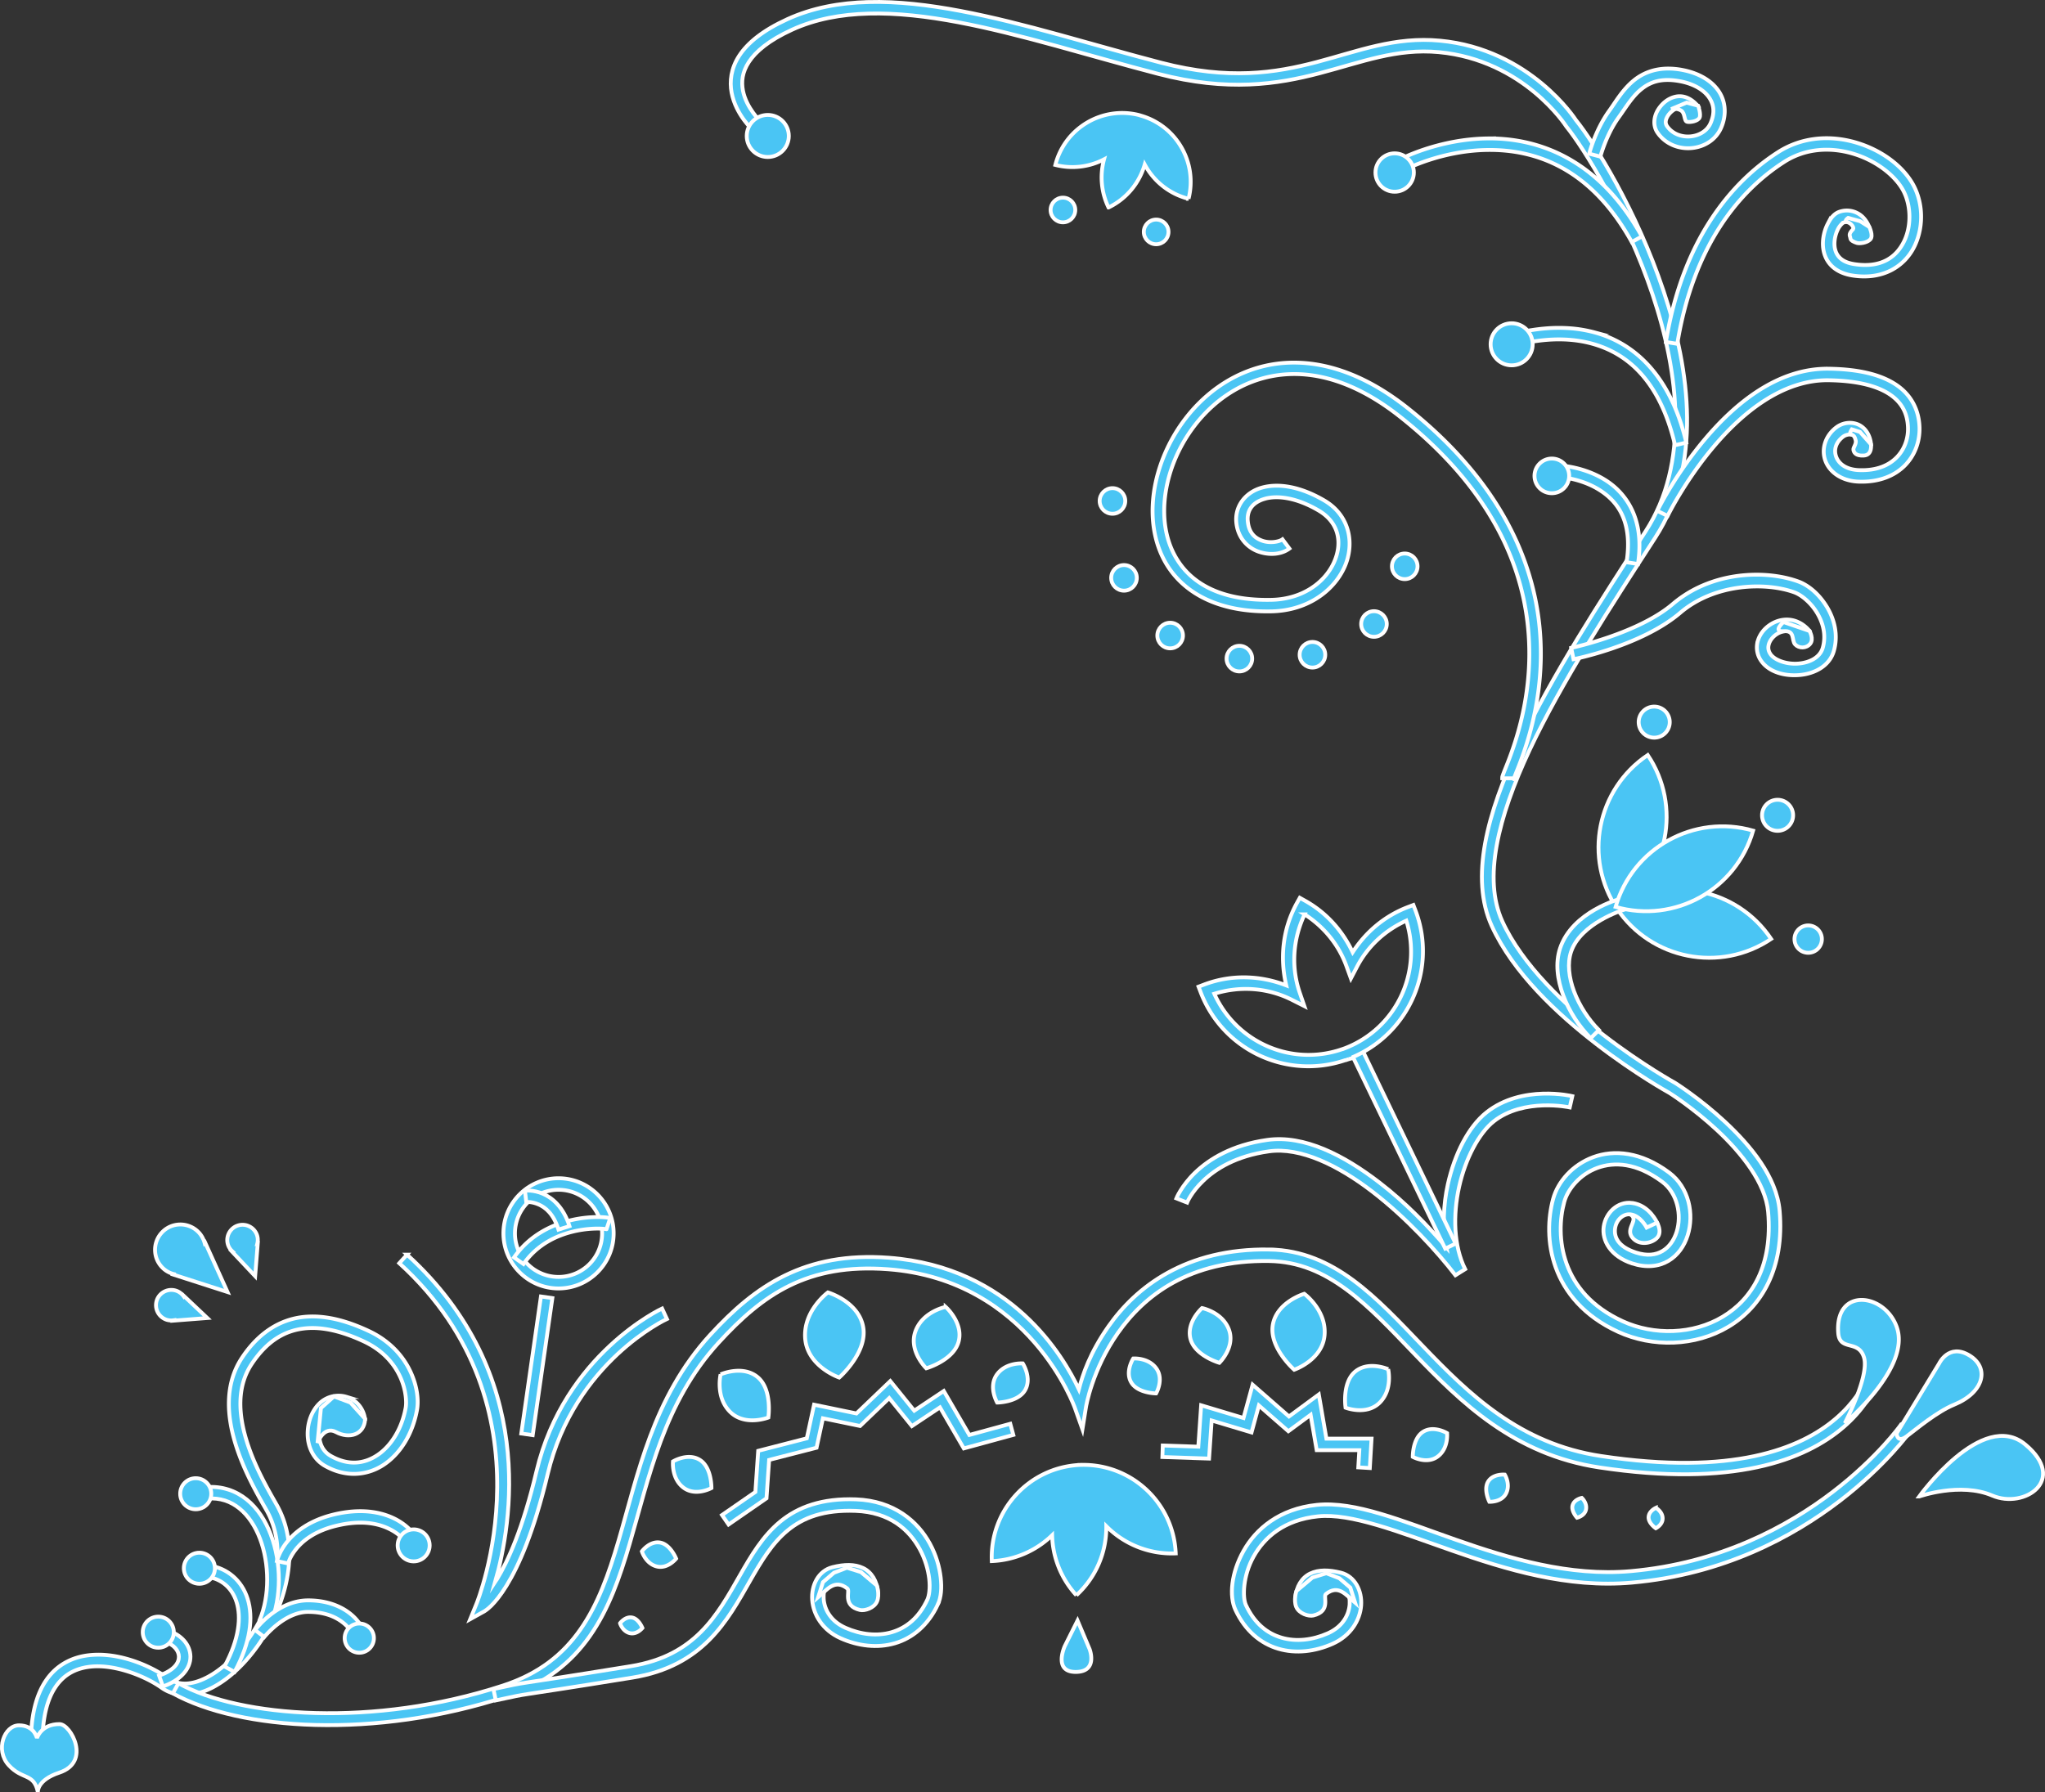 <svg xml:space="preserve" xmlns="http://www.w3.org/2000/svg" viewBox="0 0 531.763 466.123"><rect x="0" y="0" width="531.763" height="466.123" fill="#333333" stroke="none"/><g id="br" style="fill:#4ac5f4;stroke:#fff"><g style="fill:#4ac5f4;stroke:#fff" transform="translate(-657.265 -191.549)"><path class="st1" d="M699.56 521.28c-2.6-2.54-2.64-6.71-.1-9.31 2.54-2.6 6.71-2.64 9.31-.1.86.84 1.41 1.87 1.71 2.95l.13-.13 5.82 12.87-14.01-4.51.13-.13a6.29 6.29 0 0 1-2.99-1.64zm16.97-6.09c-.63-2.1.56-4.32 2.66-4.95 2.1-.63 4.32.56 4.95 2.66.21.7.2 1.4.04 2.06l.11-.03-.68 8.5-6.09-6.47.11-.03c-.49-.46-.89-1.04-1.1-1.74zm-16.22 19.48a3.99 3.99 0 0 1-2.19-5.18 3.986 3.986 0 0 1 5.18-2.19c.67.27 1.22.72 1.63 1.26l.04-.1 6.2 5.86-8.86.69.04-.1c-.67.1-1.37.04-2.04-.24z" style="fill:#4ac5f4;stroke:#fff"/><path
  style="color:#000;fill:#4ac5f4;stroke:#fff;stroke-miterlimit:10;-inkscape-stroke:none"
  d="M740.322 533.984a22.859 22.859 0 0 0-4.334.08c-5.761.673-11.312 3.85-15.777 10.555-4.62 6.932-3.935 15.215-1.7 22.477 2.237 7.261 6.056 13.692 8.065 17.234h-.002c5.662 9.992 2.3 23.224-4.265 32.815-3.283 4.795-7.347 8.627-11.221 10.628-3.874 2.002-7.323 2.217-10.139.215-4.814-3.422-13.405-7.074-21.29-5.877-3.944.599-7.722 2.537-10.352 6.348-2.631 3.811-4.117 9.367-3.996 17.174l3-.047c-.115-7.403 1.312-12.303 3.464-15.422 2.153-3.119 5.028-4.584 8.332-5.086 6.61-1.003 14.888 2.356 19.104 5.354 3.88 2.758 8.766 2.325 13.254.008 4.487-2.318 8.81-6.476 12.318-11.602 7.018-10.252 10.86-24.59 4.403-35.988-2.042-3.598-5.708-9.82-7.807-16.637-2.1-6.816-2.6-14.034 1.33-19.932 4.085-6.134 8.694-8.662 13.627-9.238 4.933-.575 10.296.917 15.5 3.346 5.026 2.346 7.87 5.796 9.432 9.125 1.56 3.328 1.762 6.614 1.486 8.139-.988 5.439-3.764 9.891-7.28 12.267-3.515 2.376-7.683 2.841-12.24.238-2.071-1.183-2.942-3.274-2.974-5.59-.032-2.315.925-4.716 2.193-5.92a4.13 4.13 0 0 1 4.063-.953c1.342.415 2.42 1.424 2.689 3.29l2.969-.428c-.422-2.934-2.426-5.002-4.772-5.727a7.139 7.139 0 0 0-7.013 1.64l-.002.003c-2.072 1.967-3.17 5.035-3.127 8.137.043 3.102 1.377 6.376 4.486 8.152 5.423 3.097 11.074 2.573 15.408-.356s7.44-8.098 8.551-14.218c.434-2.396.101-6.059-1.723-9.948-1.824-3.888-5.215-7.926-10.879-10.57-4.114-1.92-8.443-3.366-12.78-3.685z"/><path
  class="st1"
  d="M667.11 657.57s-.27-3.09 5.58-5.02c8.39-2.77 2.97-12.59.09-12.62-4.81-.06-5.91 3.65-5.91 3.65s-.65-3.33-4.66-3.33c-3.86 0-6.27 6.42-2.7 10.34 3.56 3.93 6.56 1.99 7.6 6.98zm85.1-97.02c-.18 4.19-4.19 5.26-7.57 3.43-3.23-1.74-4.81 2.85-4.81 2.85l.89-9.09 3.39-3.03 4.28 1.6z"
  style="fill:#4ac5f4;stroke:#fff"/><path
  style="color:#000;fill:#4ac5f4;stroke:#fff;stroke-miterlimit:10;-inkscape-stroke:none"
  d="m710.89 578.295.239 2.99c3.377-.268 6.108.715 8.4 2.567 2.292 1.85 4.113 4.62 5.348 7.873 2.47 6.506 2.508 14.894-.041 20.986l2.768 1.158c2.92-6.978 2.838-15.936.078-23.209-1.38-3.636-3.45-6.866-6.268-9.142-2.818-2.277-6.416-3.55-10.523-3.223zm1.061 20.443-.463 2.963c3.269.512 6.087 2.68 7.297 6.518 1.21 3.837.754 9.477-3.154 16.718l2.639 1.426c4.171-7.729 4.902-14.208 3.376-19.047-1.525-4.838-5.363-7.9-9.695-8.578zm-10.972 16.912-.838 2.88c2.352.685 3.622 2.33 3.642 3.863.02 1.533-1.107 3.502-5.15 4.921l.994 2.83c4.757-1.67 7.196-4.69 7.156-7.79-.04-3.1-2.457-5.729-5.804-6.704z"/><circle
  class="st1" cx="708.16" cy="580.02" r="4.04" style="fill:#4ac5f4;stroke:#fff"/><circle class="st1" cx="709.11"
                                                                                      cy="599.39" r="4.04"
                                                                                      style="fill:#4ac5f4;stroke:#fff"/><circle
  class="st1" cx="698.42" cy="616.02" r="4.04" style="fill:#4ac5f4;stroke:#fff"/><path
  style="color:#000;fill:#4ac5f4;stroke:#fff;stroke-miterlimit:10;-inkscape-stroke:none"
  d="M748.863 584.637a31.03 31.03 0 0 0-4.941.816c-6.181 1.518-9.89 4.459-11.992 7.065-2.103 2.605-2.655 5-2.655 5l2.93.644s.334-1.625 2.059-3.762c1.724-2.136 4.784-4.66 10.373-6.033h.002c6.475-1.592 10.823-.616 13.59.674 2.766 1.29 3.857 2.803 3.857 2.803l2.408-1.787s-1.645-2.172-4.998-3.735c-2.515-1.172-6.045-2.052-10.633-1.685zM737.38 607.75c-8.146 0-13.782 7.72-13.782 7.72l2.384 1.82s5.246-6.54 11.399-6.54c4.327 0 7.065 1.302 8.765 2.557 1.701 1.254 2.276 2.357 2.276 2.357l2.637-1.43s-.97-1.746-3.131-3.341c-2.162-1.596-5.605-3.143-10.547-3.143z"/><path
  style="color:#000;fill:#4ac5f4;stroke:#fff;stroke-miterlimit:10;-inkscape-stroke:none"
  d="M987.395 516.5c-21.853-.363-34.724 9.786-41.885 19.977-4.864 6.92-6.719 12.608-7.707 16.37-3.958-8.427-17.521-31.811-49.41-34.202-21.825-1.633-34.69 7.201-46.489 20.082-14.903 16.283-18.754 36.313-23.806 53.53-2.526 8.61-5.348 16.516-9.864 22.987-4.516 6.472-10.685 11.56-20.218 14.67h-.002c-33.508 10.935-68.27 8.29-84.348-.598l-1.451 2.627c17.422 9.632 52.518 11.988 86.73.823 10.097-3.295 16.914-8.877 21.748-15.805 4.835-6.928 7.726-15.15 10.282-23.86 5.11-17.416 8.895-36.78 23.14-52.347l.002-.002c11.54-12.598 23.097-20.683 44.051-19.115 36.864 2.764 48.598 36.076 48.598 36.076l1.964 5.527.93-5.793s1.562-9.654 8.303-19.246c6.74-9.592 18.465-19.048 39.383-18.701 7.666.126 13.996 2.974 20.007 7.404 6.012 4.43 11.644 10.453 17.682 16.735 12.076 12.563 25.892 26.204 48.133 29.545 34.67 5.21 53.441-1.85 63.473-10.49 10.03-8.641 11.191-18.872 11.191-18.872l-2.982-.324s-.922 8.96-10.168 16.924c-9.247 7.964-26.948 14.924-61.069 9.795-21.238-3.19-34.38-16.135-46.416-28.656-6.018-6.261-11.73-12.405-18.064-17.073-6.334-4.667-13.35-7.85-21.738-7.988z"/><path
  class="st1"
  d="M962.99 595.53c-7.02.29-13.46-2.45-18.05-7.07.07 6.58-2.55 13.17-7.78 17.97a23.923 23.923 0 0 1-6.31-15.62 23.937 23.937 0 0 1-15.69 6.73c-.55-13.2 9.65-24.35 22.81-25.01v-.01c.03 0 .17-.01.2-.01h.4c.02-.01.07-.02.08 0 12.96-.18 23.79 9.99 24.34 23.02zM937.46 613l3.13 7.42s2.31 5.94-3.63 5.94c-5.94 0-2.8-6.76-2.8-6.76zm-64.91-85.34s7.98 2.35 9.17 9c1.19 6.65-6.23 13.14-6.23 13.14s-8.23-2.82-8.85-10.09c-.61-7.27 5.91-12.05 5.91-12.05zm30.62 3.77s4.67 4.13 3.36 9.03c-1.31 4.9-8.41 6.94-8.41 6.94s-4.69-4.53-2.8-9.66c1.9-5.15 7.85-6.31 7.85-6.31zm20.05 14.7s2.45 3.81.58 6.98c-1.87 3.17-7.24 3.2-7.24 3.2s-2.39-4.09-.06-7.31c2.33-3.22 6.72-2.87 6.72-2.87zm-78.58 2.85s5.7-2.53 9.61.69c3.91 3.22 2.81 10.53 2.81 10.53s-6.07 2.38-9.95-1.47c-3.88-3.85-2.47-9.75-2.47-9.75zm-12.38 22.64s3.87-2.36 6.99-.4 3.01 7.32 3.01 7.32-4.15 2.29-7.31-.13c-3.15-2.41-2.69-6.79-2.69-6.79zm-8.09 23.39s1.99-2.75 4.71-2.3c2.72.45 4.2 4.18 4.2 4.18s-2.2 2.78-5.08 2.03-3.83-3.91-3.83-3.91zm-5.68 18.69s1.3-1.79 3.08-1.5c1.78.29 2.74 2.73 2.74 2.73s-1.44 1.82-3.32 1.33-2.5-2.56-2.5-2.56zm177.93-85.68s-7.11 2.09-8.18 8.03c-1.06 5.94 5.56 11.72 5.56 11.72s7.34-2.51 7.89-9c.55-6.49-5.27-10.75-5.27-10.75zm-26.59 3.71s-4.16 3.68-3 8.05c1.17 4.37 7.5 6.19 7.5 6.19s4.19-4.04 2.5-8.62c-1.7-4.58-7-5.62-7-5.62zm-17.89 13.12s-2.19 3.4-.52 6.22c1.67 2.83 6.46 2.86 6.46 2.86s2.13-3.65.05-6.52c-2.08-2.87-5.99-2.56-5.99-2.56zm66.29 2.78s-5.08-2.26-8.57.62-2.51 9.39-2.51 9.39 5.42 2.13 8.88-1.31c3.46-3.44 2.2-8.7 2.2-8.7zm15.32 16.63s-3.45-2.1-6.23-.36c-2.78 1.75-2.69 6.53-2.69 6.53s3.7 2.04 6.52-.11c2.82-2.15 2.4-6.06 2.4-6.06zm15.01 10.79s-3.01-.3-4.32 1.78c-1.31 2.08.3 5.28.3 5.28s3.16.18 4.36-2.19c1.2-2.37-.34-4.87-.34-4.87zm20.02 6.05s-1.94.36-2.39 1.9c-.45 1.54 1.15 3.26 1.15 3.26s2.01-.46 2.34-2.17c.32-1.7-1.1-2.99-1.1-2.99zm19.26 2.59s-1.81.8-1.89 2.4c-.08 1.6 1.87 2.91 1.87 2.91s1.85-.91 1.78-2.65c-.07-1.73-1.76-2.66-1.76-2.66zm49.14-22.03s6.42-12.24 4.99-17.05c-1.43-4.81-6.36-1.51-6.71-6.42-.88-12.03 12.22-10.39 15.27-1.37 3.56 10.59-13.55 24.84-13.55 24.84zm-48.86-52.21s1.43 2.38.12 3.92-4.75 2.26-6.53 0c-1.78-2.26 1.43-4.28-.12-5.7-1.55-1.42-5.11 1.07-5.11 1.07l3.45-3.45 5.11 1.78z"
  style="fill:#4ac5f4;stroke:#fff"/><circle class="st1" cx="764.83" cy="593.45" r="4.16" style="fill:#4ac5f4;stroke:#fff"/><circle
  class="st1" cx="750.69" cy="617.57" r="3.8" style="fill:#4ac5f4;stroke:#fff"/><path
  style="color:#000;fill:#4ac5f4;stroke:#fff;stroke-miterlimit:10;-inkscape-stroke:none"
  d="M1151.514 562.125s-23.937 33.922-70.186 38.021c-15.971 1.412-31.534-3.275-45.492-8.166-13.958-4.89-26.216-10.08-36.148-9.062-9.724.997-15.864 6.247-19.065 11.967-3.201 5.72-3.79 11.733-2.103 15.35 2.536 5.444 6.601 8.768 11.162 10.103 4.56 1.335 9.55.734 14.097-1.287 4.756-2.111 7.148-6.19 7.424-9.99.277-3.802-1.612-7.594-5.289-8.516-3.04-.757-5.752-.841-7.96.225-2.21 1.065-3.604 3.362-3.876 6.324l2.988.273c.209-2.268.953-3.298 2.19-3.894 1.236-.597 3.272-.68 5.932-.018 2.023.508 3.224 2.655 3.025 5.387-.199 2.731-1.846 5.778-5.65 7.467-4.003 1.779-8.279 2.248-12.036 1.148-3.756-1.1-7.061-3.716-9.285-8.49-.924-1.983-.796-7.617 2.002-12.617 2.799-5 7.944-9.545 16.75-10.448 8.598-.881 20.805 3.989 34.852 8.91 14.047 4.922 30.03 9.8 46.748 8.323 47.61-4.22 72.373-39.28 72.373-39.28z"/><path
  class="st1"
  d="M1009.64 608.36c-2.32-1.96-4.3-4.86-7.6-2.26-.83.65 1.43 4.46-3.27 5.58-1.21.29-3.74-.48-4.46-2.26-.71-1.78.06-4.1.06-4.1l4.16-3.5 3.62-1.13 3.39 1.31 2.85 2.44z"
  style="fill:#4ac5f4;stroke:#fff"/><path
  style="color:#000;fill:#4ac5f4;stroke:#fff;stroke-miterlimit:10;-inkscape-stroke:none"
  d="M879.877 581.48c-8.89-.338-15.1 1.982-19.703 5.762-4.603 3.78-7.592 8.888-10.537 14.047-2.945 5.16-5.848 10.388-10.08 14.633-4.233 4.244-9.767 7.565-18.278 8.947-35.159 5.698-24.564 3.576-35.713 5.953l.627 2.936c11.172-2.383.386-.226 35.567-5.928 9.069-1.473 15.308-5.164 19.922-9.79 4.614-4.628 7.63-10.131 10.56-15.265 2.93-5.133 5.773-9.878 9.836-13.214 4.063-3.337 9.355-5.4 17.686-5.082 8.808.335 13.89 4.837 16.68 9.978 1.394 2.57 2.174 5.307 2.447 7.686.272 2.378-.016 4.418-.471 5.394-2.224 4.775-5.526 7.39-9.281 8.49-3.756 1.1-8.033.631-12.041-1.148-3.805-1.689-5.45-4.736-5.649-7.467-.198-2.73 1.002-4.878 3.024-5.387 2.66-.662 4.697-.579 5.933.018 1.237.597 1.982 1.626 2.19 3.895l2.988-.276c-.272-2.961-1.666-5.256-3.875-6.322-2.209-1.066-4.921-.982-7.96-.225h-.005c-3.677.923-5.563 4.715-5.287 8.516.276 3.801 2.668 7.879 7.424 9.99 4.551 2.02 9.542 2.62 14.101 1.285 4.56-1.335 8.622-4.658 11.159-10.103h-.002c.85-1.824 1.048-4.244.732-7.002-.316-2.759-1.197-5.837-2.791-8.776-3.188-5.876-9.391-11.17-19.203-11.545z"/><path
  class="st1"
  d="M870.01 606.93c2.32-1.96 4.3-4.86 7.6-2.26.83.65-1.43 4.46 3.27 5.58 1.21.29 3.74-.48 4.46-2.26.71-1.78-.06-4.1-.06-4.1l-4.16-3.5-3.62-1.13-3.39 1.31-2.85 2.44zm291.48-60.77s2.5-5.35 7.84-2.14c5.35 3.21 3.92 9.62-3.92 12.83-4.41 1.8-9.76 6.27-12.3 8.2-2.6 1.98-2.67-.71-2.67-.71zm-5.17 34.57s16.4-22.81 27.56-13.54c11.17 9.27-.24 16.87-8.55 13.31-8.32-3.57-19.01.23-19.01.23z"
  style="fill:#4ac5f4;stroke:#fff"/><path
  style="color:#000;fill:#4ac5f4;stroke:#fff;stroke-miterlimit:10;-inkscape-stroke:none"
  d="m982.984 551.654-2.367 8.666-11.015-3.306-.739 10.767-9.242-.31-.101 2.998 12.138.408.68-9.91 10.363 3.111 1.914-7.012 7.664 6.696 5.785-4.264 1.582 9.191h11.083l-.266 4.471 2.994.18.455-7.65h-11.738l-1.979-11.489-7.756 5.717zm-94.213-.935-8.798 8.422-11.024-2.282-1.898 8.748-12.633 3.25-.734 10.7-8.676 6 1.705 2.466 9.863-6.82.686-9.98 12.328-3.17 1.66-7.653 9.658 1.998 7.582-7.257 5.895 7.285 7.299-4.864 6.199 10.668 12.873-3.513-.791-2.895-10.647 2.907-6.642-11.432-7.68 5.117zM763.11 517.84l-2.018 2.22c41.135 37.389 20.06 88.622 20.06 88.622l-1.619 3.955 3.735-2.076s.776-.456 1.78-1.461c1.006-1.006 2.368-2.629 3.936-5.182 3.138-5.107 7.104-13.926 10.696-29.01 6.969-29.264 31.01-40.336 31.01-40.336l-1.258-2.724s-25.38 11.749-32.67 42.365c-3.538 14.856-7.414 23.381-10.334 28.135-.154.25-.22.257-.367.486 4.184-14.678 11.265-53.894-22.952-84.994z"/><path
  style="color:#000;fill:#4ac5f4;stroke:#fff;stroke-miterlimit:10;-inkscape-stroke:none"
  d="M802.5 497.97c-7.896 0-14.33 6.434-14.33 14.33 0 7.897 6.434 14.33 14.33 14.33s14.33-6.433 14.33-14.33c0-7.896-6.434-14.33-14.33-14.33zm0 3c6.275 0 11.33 5.056 11.33 11.33 0 6.276-5.055 11.33-11.33 11.33a11.307 11.307 0 0 1-11.33-11.33c0-6.274 5.055-11.33 11.33-11.33z"/><path
  style="color:#000;fill:#4ac5f4;stroke:#fff;stroke-miterlimit:10;-inkscape-stroke:none"
  d="M812.254 508.064a30.782 30.782 0 0 0-6.473.807c-4.937 1.156-10.785 3.852-14.851 9.692l2.46 1.714c3.545-5.09 8.627-7.445 13.075-8.486a27.92 27.92 0 0 1 5.836-.728c.78-.012 1.437.016 1.92.058.482.042.867.14.752.102l.955-2.844c-.473-.159-.847-.194-1.448-.246-.6-.053-1.35-.082-2.226-.069z"/><path
  style="color:#000;fill:#4ac5f4;stroke:#fff;stroke-miterlimit:10;-inkscape-stroke:none"
  d="m793.766 501.18.347 2.98s1.37-.167 3.155.602c1.785.769 3.91 2.4 5.222 6.56l2.86-.904c-1.537-4.87-4.403-7.339-6.895-8.412-2.492-1.074-4.69-.826-4.69-.826zm4.16 27.537-5.112 35.64 2.971.426 5.11-35.64z"/></g><g
  style="fill:#4ac5f4;stroke:#fff" transform="translate(-657.265 -191.549)"><path style="color:#000;fill:#4ac5f4;stroke:#fff;stroke-miterlimit:10;-inkscape-stroke:none" d="M883.107 192.074c-7.56.194-14.658 1.518-21.12 4.47-6.408 2.928-10.313 6.15-12.493 9.476-2.18 3.326-2.538 6.738-1.988 9.634 1.1 5.792 5.543 9.744 5.543 9.744l2.023-2.216s-3.756-3.538-4.619-8.086c-.431-2.274-.213-4.743 1.549-7.432s5.162-5.618 11.23-8.39c12.026-5.495 26.86-5.03 43.211-1.936 16.352 3.093 34.155 8.784 52.03 13.433 18.084 4.704 30.943 2.703 41.924-.177 10.98-2.88 20.017-6.513 31.023-5.48 22.085 2.071 33.098 19.275 33.098 19.275l.045.07.053.066c4.412 5.437 15.49 23.089 22.369 43.639 6.88 20.55 9.581 43.947-1.793 61.531-11.758 18.177-24.444 37.639-32.889 55.608-8.445 17.969-12.818 34.562-7.138 47.058 5.535 12.18 17.106 22.947 27.269 30.772 10.1 7.776 18.813 12.588 18.922 12.648.01.004 6.128 3.857 12.426 9.717 6.3 5.863 12.6 13.734 13.254 21.223 1.216 13.972-4.19 22.726-11.875 27.306-7.685 4.58-17.822 4.852-25.926 1.139-8.228-3.77-12.543-9.273-14.608-14.975-2.064-5.701-1.809-11.657-.609-16.056.923-3.38 4.087-7.182 8.563-8.836 4.475-1.654 10.266-1.347 16.894 3.584 4.005 2.98 5.142 8.674 3.768 13.039-.688 2.183-1.963 3.967-3.688 4.978-1.725 1.011-3.948 1.348-6.922.383-4.753-1.542-5.702-4.144-5.388-6.31.313-2.167 2.094-3.845 4.03-3.604 2.558.328 4.179 3.43 4.179 3.43l2.714-1.278s-1.978-4.553-6.52-5.128v-.002c-3.762-.47-6.852 2.573-7.37 6.152-.519 3.579 1.736 7.746 7.433 9.594 3.621 1.175 6.874.81 9.364-.649 2.489-1.459 4.168-3.913 5.035-6.666 1.733-5.504.375-12.465-4.84-16.346-7.272-5.409-14.312-5.99-19.727-3.99-5.415 2.001-9.198 6.4-10.416 10.86-1.35 4.95-1.632 11.469.684 17.865 2.316 6.396 7.295 12.613 16.178 16.683 9.006 4.127 20.086 3.85 28.71-1.29 8.626-5.14 14.623-15.278 13.329-30.145-.777-8.91-7.666-17.08-14.197-23.156-6.532-6.078-12.88-10.063-12.88-10.063l-.034-.023-.04-.022s-8.634-4.76-18.609-12.44c-9.974-7.679-21.213-18.296-26.367-29.636-5.01-11.024-1.184-26.865 7.123-44.54 8.308-17.677 20.928-37.072 32.69-55.255 12.145-18.776 9.141-43.139 2.12-64.111-6.983-20.863-17.9-38.378-22.786-44.442l-.012-.015c-.032-.05-11.83-18.424-35.332-20.63-11.805-1.107-21.303 2.745-32.065 5.567-10.762 2.823-22.851 4.742-40.406.176-17.77-4.62-35.613-10.334-52.233-13.478-8.31-1.572-16.332-2.51-23.893-2.317z"/>
  <path style="color:#000;fill:#4ac5f4;stroke:#fff;stroke-miterlimit:10;-inkscape-stroke:none"
        d="m1063.002 312.621-.145 2.998s5.259.282 10.018 3.17c4.76 2.888 9.054 8.05 7.344 18.979l2.963.464c1.86-11.88-3.232-18.658-8.75-22.007-5.519-3.35-11.43-3.604-11.43-3.604zm2.303-35.717a40.654 40.654 0 0 0-5.703.022c-1.678.12-3.102.32-4.165.486-.53.083-.972.158-1.296.21-.325.05-.597.068-.48.068v3c.383 0 .595-.05.948-.106.354-.056.784-.13 1.293-.209 1.018-.16 2.35-.344 3.914-.457 3.128-.225 7.17-.155 11.36.988 8.38 2.286 17.474 8.658 21.654 26.428l2.92-.687c-4.37-18.58-14.522-26.109-23.783-28.635a34.228 34.228 0 0 0-6.662-1.108zm-21.131-49.354c-12.848.123-22.815 5.403-22.815 5.403l1.4 2.654s9.4-4.941 21.442-5.056c12.042-.115 26.56 4.4 37.377 23.945l2.625-1.453c-11.282-20.385-27.181-25.615-40.03-25.492z"/>
  <circle class="st1" cx="856.91" cy="226.91" r="5.47" style="fill:#4ac5f4;stroke:#fff"/>
  <circle class="st1" cx="1019.92" cy="236.42" r="4.99" style="fill:#4ac5f4;stroke:#fff"/>
  <circle class="st1" cx="1050.34" cy="281.09" r="5.47" style="fill:#4ac5f4;stroke:#fff"/>
  <circle class="st1" cx="1060.79" cy="315.31" r="4.51" style="fill:#4ac5f4;stroke:#fff"/>
  <g style="fill:#4ac5f4;stroke:#fff"><path class="st1" d="M1117.82 435.73c-13.26 8.9-31.22 5.36-40.12-7.9 13.26-8.9 31.22-5.36 40.12 7.9z" style="fill:#4ac5f4;stroke:#fff"/>
    <path class="st1" d="M1085.73 387.91c-13.26 8.9-16.79 26.86-7.9 40.12 13.26-8.9 16.8-26.86 7.9-40.12z"
          style="fill:#4ac5f4;stroke:#fff"/></g>
  <path style="color:#000;fill:#4ac5f4;stroke:#fff;stroke-miterlimit:10;-inkscape-stroke:none"
        d="M1078.56 425.307s-12.418 3.236-15.622 12.85c-1.279 3.84-.714 8.2.837 12.327 1.551 4.127 4.11 8.054 7.123 11.067l2.124-2.121c-2.688-2.687-5.054-6.312-6.44-10-1.386-3.689-1.77-7.406-.799-10.326 2.496-7.487 13.596-10.91 13.596-10.91z"/>
  <path class="st1" d="M1113.13 407.57c-4.4 15.35-20.41 24.23-35.76 19.83 4.4-15.35 20.41-24.23 35.76-19.83z"
        style="fill:#4ac5f4;stroke:#fff"/>
  <circle class="st1" cx="1087.41" cy="379.35" r="4.04" style="fill:#4ac5f4;stroke:#fff"/>
  <circle class="st1" cx="1119.49" cy="403.58" r="4.04" style="fill:#4ac5f4;stroke:#fff"/>
  <circle class="st1" cx="1127.45" cy="435.78" r="3.56" style="fill:#4ac5f4;stroke:#fff"/>
  <path class="st1"
        d="M966.32 243.25c-5.08-1.29-9.1-4.64-11.39-8.92-1.36 4.72-4.64 8.87-9.41 11.18a17.88 17.88 0 0 1-1.17-12.52 17.84 17.84 0 0 1-12.66 1.45c2.43-9.55 12.11-15.34 21.66-12.99.02.01.12.03.14.04l.29.09c.01-.01.05 0 .06.02 9.32 2.63 14.88 12.22 12.48 21.65z"
        style="fill:#4ac5f4;stroke:#fff"/>
  <path style="color:#000;fill:#4ac5f4;stroke:#fff;stroke-miterlimit:10;-inkscape-stroke:none"
        d="M1090.822 209.385c-3.708.057-6.581 1.326-8.761 3.119-2.907 2.39-4.682 5.555-6.327 7.826-3.673 5.059-5.226 11.193-5.226 11.193l2.904.754s1.527-5.745 4.752-10.185v-.002c1.795-2.479 3.457-5.34 5.803-7.27 2.345-1.929 5.275-3.083 10.277-2.117 3.407.661 5.962 2.173 7.32 4.04 1.358 1.865 1.697 4.065.498 6.843-1.762 4.08-8.46 4.826-11.296.8v-.001c-.571-.81-.442-1.691.197-2.717s1.86-1.888 2.648-2.049c1.246-.257 2.938 1.557 2.938 1.557l2.377-1.83s-2.328-3.407-5.922-2.664c-1.9.39-3.532 1.702-4.59 3.4-1.058 1.7-1.47 4.093-.102 6.033 4.184 5.934 13.746 5.04 16.502-1.34v-.002c1.542-3.572 1.112-7.132-.828-9.797-1.94-2.664-5.208-4.45-9.172-5.218a19.454 19.454 0 0 0-3.992-.373zm43.936 18.23c-5.045-.49-10.363.443-15.127 3.49-12.218 7.817-24.852 22.877-29.182 49.383l2.961.485c4.21-25.774 16.296-39.956 27.838-47.34 5.528-3.537 11.911-3.82 17.608-2.192 5.696 1.629 10.617 5.23 12.974 9.082 2.313 3.78 2.616 9.43.617 13.649-1.998 4.22-5.954 7.156-13.007 6.066-2.209-.34-3.428-1.145-4.167-2.1-.738-.954-1.033-2.163-.992-3.462a8.765 8.765 0 0 1 .977-3.656c.533-1.005 1.282-1.562 1.346-1.58v-.003c1.602-.474 2.304.035 2.959.711a4.85 4.85 0 0 1 .958 1.498l2.833-.992s-.464-1.379-1.635-2.59a5.905 5.905 0 0 0-5.967-1.502c-1.495.442-2.394 1.636-3.145 3.05a11.517 11.517 0 0 0-1.326 4.968c-.058 1.823.365 3.776 1.617 5.395 1.253 1.618 3.299 2.799 6.08 3.228 8.097 1.25 13.707-2.53 16.178-7.748 2.472-5.218 2.148-11.728-.77-16.498-2.873-4.697-8.345-8.582-14.706-10.4a27.7 27.7 0 0 0-4.924-.942zm-1.936 59.825c-13.437-.196-24.564 9.221-32.332 18.456-7.767 9.236-12.289 18.506-12.289 18.506l2.697 1.317s4.389-8.975 11.89-17.893c7.5-8.917 17.997-17.561 29.99-17.387 8.014.118 13.171 1.701 16.253 3.932 3.082 2.231 4.261 5.07 4.37 8.399.086 2.738-.855 5.575-2.89 7.671-2.034 2.097-5.172 3.537-9.818 3.37-3.436-.124-5.282-1.694-5.943-3.422-.661-1.728-.233-3.74 1.809-5.295.594-.453 1.725-.713 2.535-.455.81.257 1.516.797 1.713 2.742l2.986-.3c-.283-2.806-1.896-4.697-3.79-5.3-1.892-.602-3.845-.152-5.26.926-2.95 2.245-3.927 5.797-2.796 8.754 1.132 2.957 4.275 5.19 8.639 5.348 5.334.192 9.428-1.547 12.078-4.278 2.65-2.73 3.846-6.368 3.734-9.86-.131-4.04-1.8-7.973-5.609-10.73-3.808-2.756-9.581-4.379-17.967-4.502zm-19.292 53.564c-7.066.091-14.943 2.216-21.282 7.613v.002c-9.1 7.758-26.416 11.432-26.416 11.432l.6 2.94s17.622-3.447 27.761-12.089c9.097-7.744 22.358-7.962 29.647-5.312 1.856.673 4.321 2.703 5.926 5.369 1.604 2.666 2.398 5.874 1.466 9.082-.71 2.441-3.308 3.832-6.355 4.078-3.047.247-6.161-.873-7.24-2.476-.612-.91-.668-1.754-.387-2.65.28-.897.974-1.805 1.893-2.432.918-.628 2.026-.966 3.103-.873 1.077.092 2.164.57 3.219 1.82l2.293-1.936c-1.5-1.78-3.399-2.713-5.254-2.873-1.856-.16-3.627.407-5.055 1.383s-2.548 2.37-3.062 4.014a6.08 6.08 0 0 0 .761 5.222c2.031 3.017 6.121 4.103 9.97 3.791 3.847-.31 7.833-2.241 8.993-6.23 1.209-4.161.156-8.255-1.777-11.467-1.933-3.21-4.697-5.636-7.47-6.642-3.147-1.144-7.094-1.82-11.333-1.766z"/>
  <path class="st1"
        d="M1127.8 355.64s1.19 2.08.18 3.33-2.91 1.25-3.92.18c-1.01-1.07.06-3.68-2.97-3.45-3.03.24-.06-2.38-.06-2.38zm15.98-48.53s.42 2.76-1.84 2.91c-2.26.15-2.64-.92-2.73-1.51-.09-.59.83-1.49.59-2.47-.24-.98-.59-1.37-1.22-1.49-.62-.12.21-1.34.21-1.34l2.14.68zm-.43-56.53s1.11 2.27.27 3.21c-.85.94-2.81 1.16-3.52.94-.71-.22-1.65-.62-1.69-1.25-.04-.63-.67-.94.71-2.32.32-.32-.4-1.56-1.47-1.83-1.07-.27.18-1.11.18-1.11l3.12.85zm-44.51-31.54s.8 2.23.36 3.12c-.45.89-2.32 1.25-3.21 1.07-.89-.18-.45-2.23-1.6-2.94-1.16-.71-2.58-.36-2.58-.36l4.01-1.69z"
        style="fill:#4ac5f4;stroke:#fff"/>
  <circle class="st1" cx="957.9" cy="251.86" r="3.21" style="fill:#4ac5f4;stroke:#fff"/>
  <circle class="st1" cx="933.66" cy="246.16" r="3.21" style="fill:#4ac5f4;stroke:#fff"/>
  <path style="color:#000;fill:#4ac5f4;stroke:#fff;stroke-miterlimit:10;-inkscape-stroke:none"
        d="M1058.441 475.969c-4.415.134-9.989 1.186-14.623 4.855-4.73 3.746-8.317 10.85-10.066 18.719-1.193 5.369-1.407 11.08-.399 16.37-4.76-5.5-10.517-11.543-17.404-16.835-9.191-7.063-19.53-12.423-29.148-11.074-9.213 1.292-15.153 5.024-18.742 8.47-3.59 3.447-4.905 6.725-4.905 6.725l2.791 1.102s1.007-2.604 4.192-5.662c3.185-3.059 8.474-6.457 17.082-7.664 8.202-1.151 18.004 3.645 26.902 10.482s16.866 15.595 21.602 21.738l2.529-1.586c-2.986-5.967-3.21-14.045-1.572-21.416 1.638-7.37 5.182-13.993 9.002-17.017 7.832-6.202 19.763-3.633 19.763-3.633l.668-2.926s-3.256-.783-7.672-.648z"/>
  <path style="color:#000;fill:#4ac5f4;stroke:#fff;stroke-miterlimit:10;-inkscape-stroke:none"
        d="m1011.05 463.648-2.702 1.303 24.72 51.32 2.704-1.302z"/>
  <path style="color:#000;fill:#4ac5f4;stroke:#fff;stroke-miterlimit:10;-inkscape-stroke:none"
        d="m995.256 425.04-.729 1.314c-3.773 6.807-4.468 14.428-2.798 21.459-6.663-2.569-14.206-2.93-21.4-.196l-1.405.533.533 1.403c5.74 15.093 22.387 22.848 37.56 17.734a1.44 1.44 0 0 0 .366-.078c.027-.009.06-.03.088-.041l.404-.135-.111.031c.305-.076.244-.078.289-.095.045-.018.197-.051-.068.015l1.134-.283v-.27c14.648-6.313 21.93-23.072 16.204-38.124l-.534-1.403-1.402.533c-6.183 2.35-11.038 6.598-14.387 11.756-2.587-5.468-6.743-10.261-12.431-13.423zm1.25 4.302c5.162 3.307 8.912 8.044 10.873 13.459l1.162 3.205 1.578-3.022c2.713-5.192 7.156-9.436 12.832-12.005 4.194 13.456-2.584 27.972-15.875 33.144l-.11.043v-.002l-.513.182-.101.033c-13.214 4.616-27.595-1.724-33.334-14.383 6.904-2.144 14.065-1.496 20.132 1.555l3.291 1.654-1.199-3.482c-2.236-6.496-1.877-13.78 1.268-20.381zm-2.77-143.494c-2.982 0-5.84.383-8.552 1.097-10.846 2.857-19.216 10.883-23.926 20.258-4.71 9.376-5.84 20.19-1.871 28.805 3.967 8.612 13.154 14.72 27.986 14.543 9.438-.001 16.417-5.032 19.35-11.192 2.932-6.16 1.628-13.692-5.053-17.623-6.317-3.716-12.048-4.577-16.322-3.355-4.275 1.222-7.028 4.845-6.6 9.08.41 4.1 3.067 6.649 5.916 7.598 2.85.948 5.865.663 7.885-.848l-1.797-2.402c-.84.628-3.176 1.058-5.139.404s-3.579-2.023-3.88-5.05v-.003c-.293-2.895 1.229-4.977 4.439-5.894 3.21-.918 8.176-.358 13.978 3.056 5.44 3.2 6.276 8.679 3.864 13.746-2.413 5.068-8.265 9.483-16.645 9.483h-.018c-14.028.172-21.768-5.26-25.24-12.797-3.472-7.538-2.55-17.489 1.828-26.203 4.378-8.715 12.137-16.105 22.008-18.705 9.871-2.6 21.972-.538 35.422 10.119 27.13 21.496 33.647 44.2 33.56 61.908-.043 8.854-1.769 16.46-3.486 21.984a90.228 90.228 0 0 1-2.36 6.63c-.323.813-.593 1.472-.792 1.988-.1.257-.183.478-.25.687-.067.209-.15.326-.15.799h3c0 .339-.029.228.01.121.033-.107.1-.29.19-.523.181-.467.454-1.135.784-1.965a93.163 93.163 0 0 0 2.437-6.846c1.78-5.726 3.576-13.625 3.621-22.86.091-18.469-6.938-42.28-34.697-64.273-10.496-8.316-20.55-11.767-29.496-11.767z"/>
  <circle class="st1" cx="1022.54" cy="338.83" r="3.33" style="fill:#4ac5f4;stroke:#fff"/>
  <circle class="st1" cx="1014.54" cy="353.83" r="3.33" style="fill:#4ac5f4;stroke:#fff"/>
  <circle class="st1" cx="998.54" cy="361.83" r="3.33" style="fill:#4ac5f4;stroke:#fff"/>
  <circle class="st1" cx="979.54" cy="362.83" r="3.33" style="fill:#4ac5f4;stroke:#fff"/>
  <circle class="st1" cx="961.54" cy="356.83" r="3.33" style="fill:#4ac5f4;stroke:#fff"/>
  <circle class="st1" cx="949.54" cy="341.83" r="3.33" style="fill:#4ac5f4;stroke:#fff"/>
  <circle class="st1" cx="946.54" cy="321.83" r="3.33" style="fill:#4ac5f4;stroke:#fff"/></g></g></svg>
